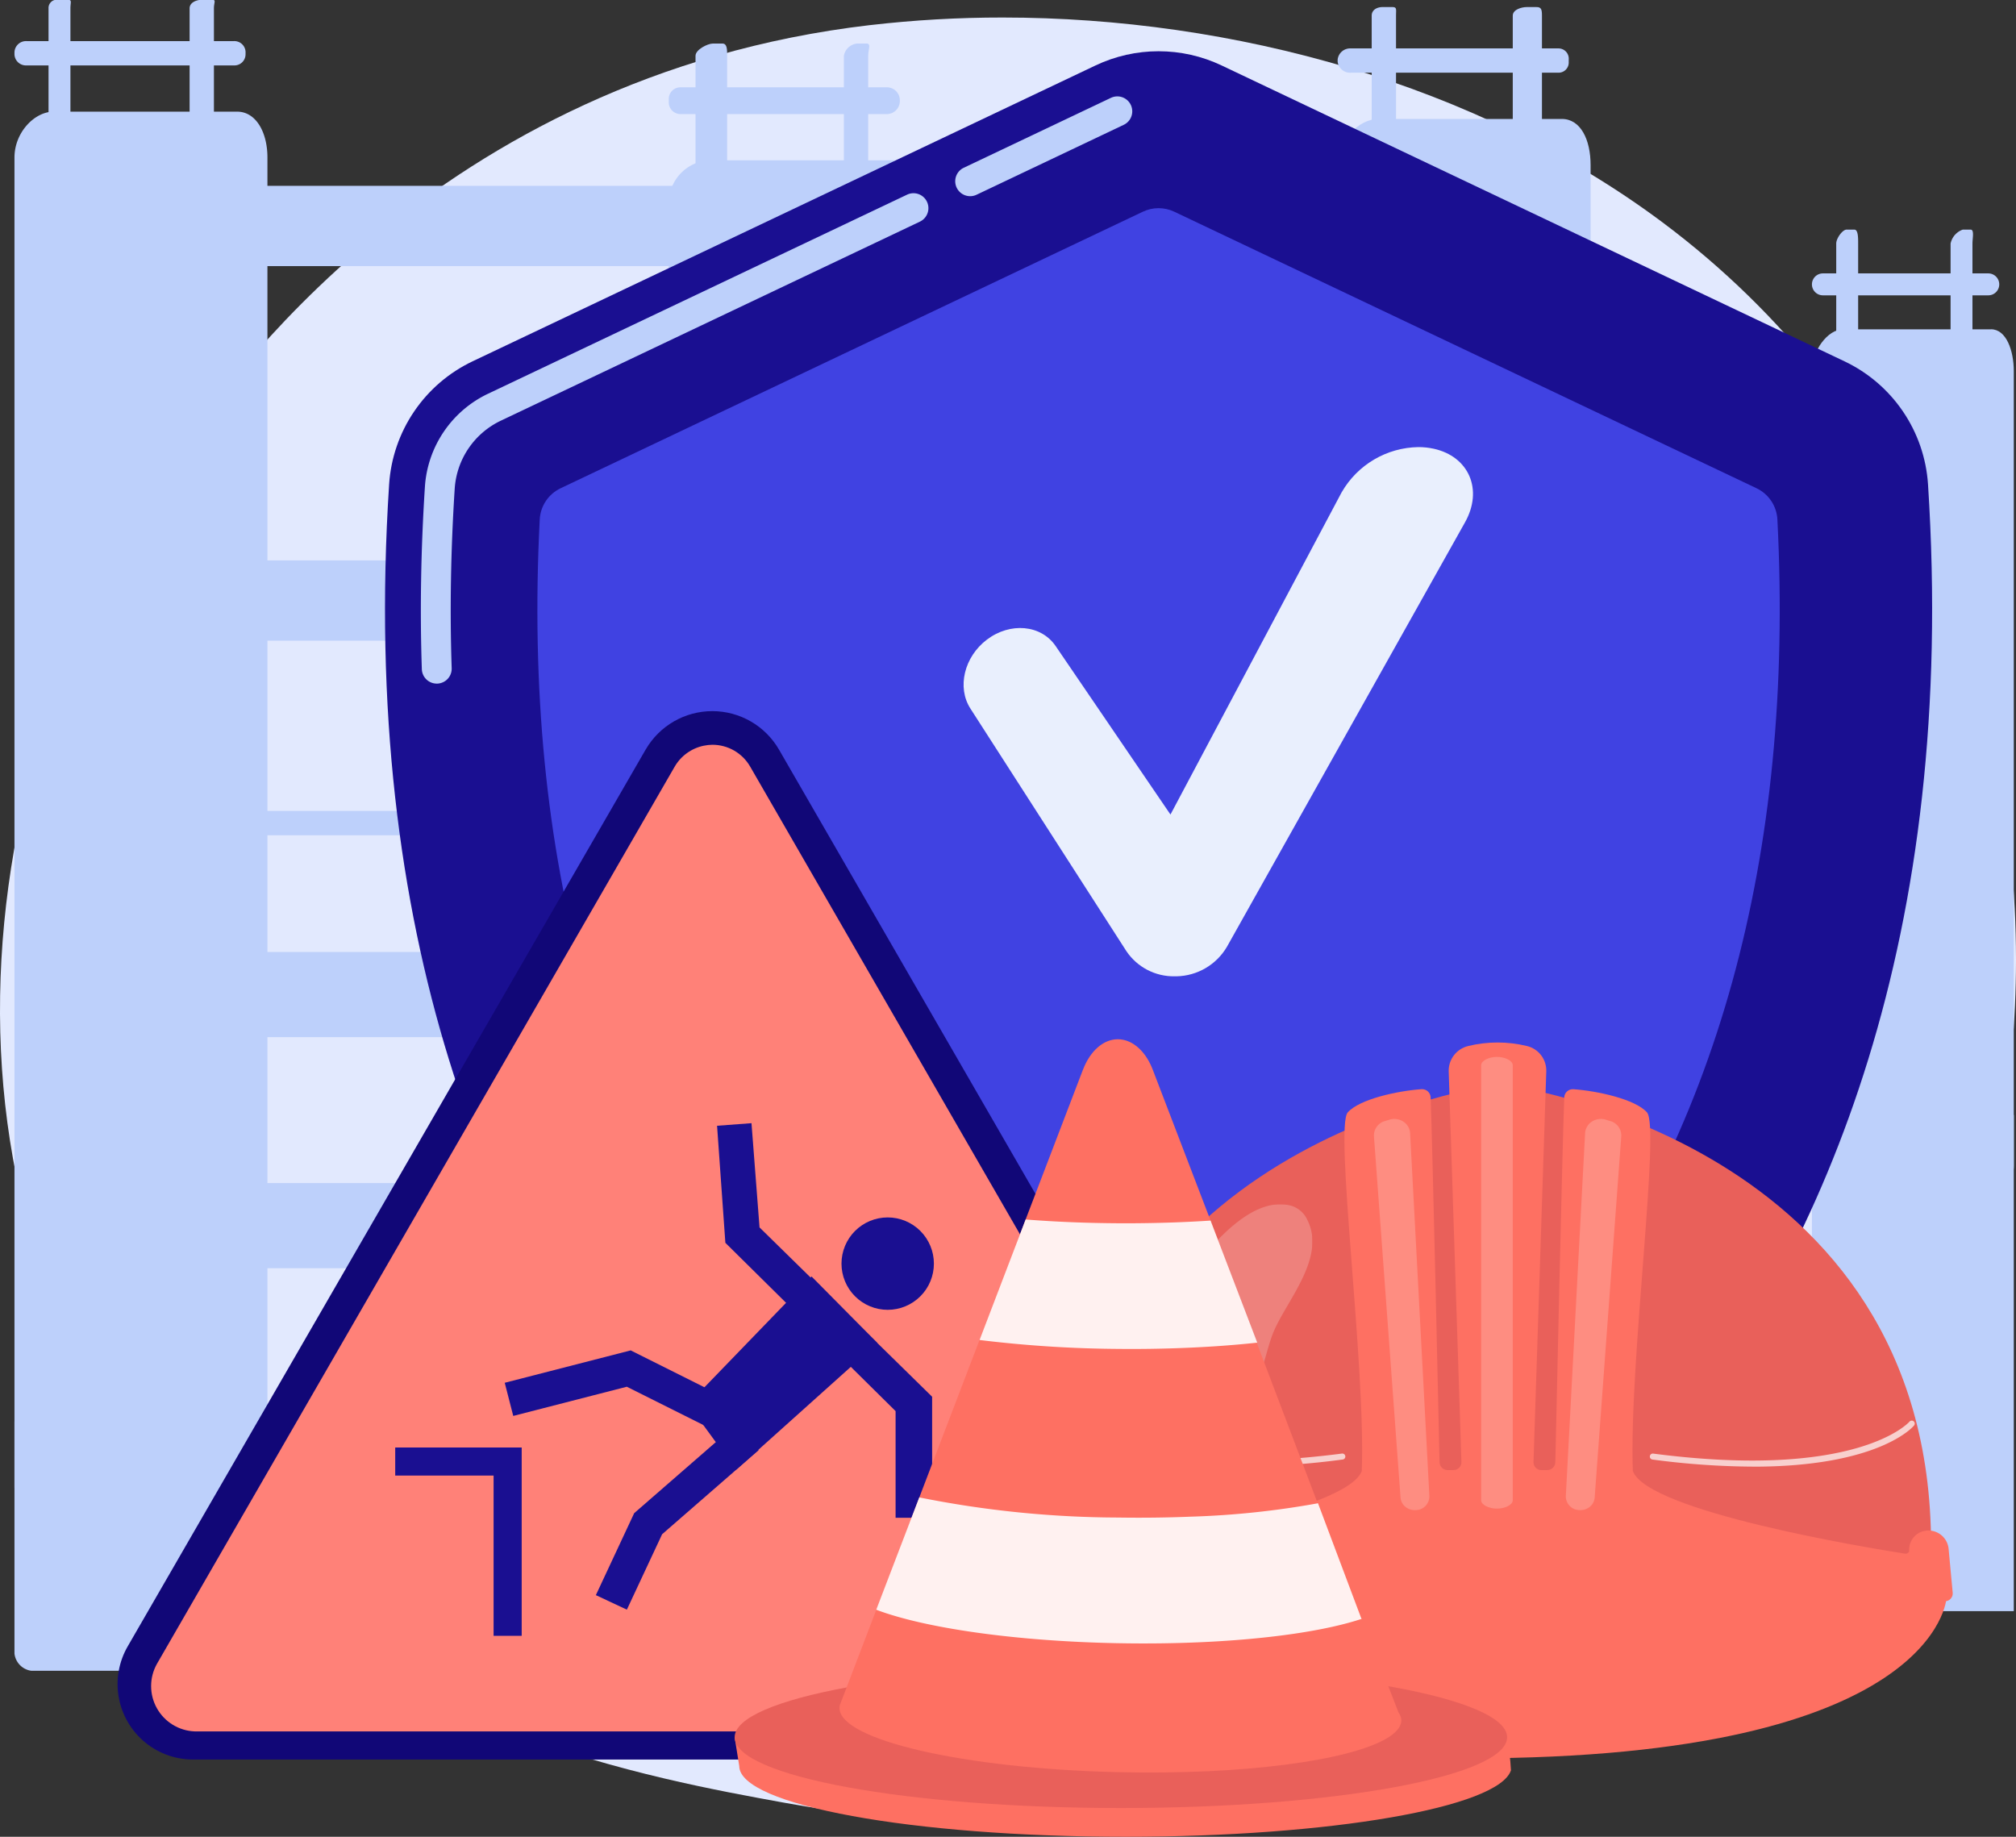 <svg xmlns="http://www.w3.org/2000/svg" xmlns:xlink="http://www.w3.org/1999/xlink" width="294.095" height="267.945" viewBox="0 0 294.095 267.945">
  <rect x="0" y="0" width="294.095" height="267.945" fill="#333333" stroke="none"/>
  <defs>
    <clipPath id="clip-path">
      <rect id="Rectángulo_297748" data-name="Rectángulo 297748" width="294.095" height="267.945" transform="translate(0 28)" fill="none"/>
    </clipPath>
    <clipPath id="clip-path-2">
      <path id="Trazado_265113" data-name="Trazado 265113" d="M126.941,2.926c-63.47,7.4-94.7,53.568-100.609,61.885-32.319,45.472-38.808,114.357,2.859,158.08,27.541,28.9,65.633,35.8,85.34,39.376,13.345,2.419,76.139,12.323,129.206-21.654a104.479,104.479,0,0,0,16.268-12.222c21.586-20.278,34.068-53.859,34.09-89.024v-.184c-.023-39.334-15.638-80.618-51.543-107.46-27.107-20.265-62.839-29.9-96.275-29.9a167.214,167.214,0,0,0-19.336,1.106" transform="translate(0 -1.82)" fill="none"/>
    </clipPath>
    <linearGradient id="linear-gradient" x1="0.172" y1="0.835" x2="0.172" y2="0.835" gradientUnits="objectBoundingBox">
      <stop offset="0" stop-color="#dae3fe"/>
      <stop offset="1" stop-color="#e9effd"/>
    </linearGradient>
    <clipPath id="clip-path-3">
      <rect id="Rectángulo_297717" data-name="Rectángulo 297717" width="294.095" height="295.945" fill="none"/>
    </clipPath>
    <clipPath id="clip-path-4">
      <path id="Trazado_265139" data-name="Trazado 265139" d="M633.72,336.9l-90.859,43.152A21.411,21.411,0,0,0,530.668,398C522.146,529.734,606.614,577.734,634.3,589.859a21.46,21.46,0,0,0,17.222,0C679.216,577.734,763.684,529.734,755.161,398a21.41,21.41,0,0,0-12.193-17.941L652.11,336.9a21.435,21.435,0,0,0-18.39,0" transform="translate(-530.067 -334.831)" fill="none"/>
    </clipPath>
    <linearGradient id="linear-gradient-2" x1="-0.027" y1="0.9" x2="-0.026" y2="0.9" gradientUnits="objectBoundingBox">
      <stop offset="0" stop-color="#09005d"/>
      <stop offset="1" stop-color="#1a0f91"/>
    </linearGradient>
    <clipPath id="clip-path-6">
      <path id="Trazado_265142" data-name="Trazado 265142" d="M828.2,551.376l-84.937,40.34a5.35,5.35,0,0,0-3.046,4.561c-2.512,49.142,8.839,90.145,33.761,121.924a150.679,150.679,0,0,0,54.253,43.271,5.356,5.356,0,0,0,4.521,0A150.676,150.676,0,0,0,887.007,718.2c24.922-31.779,36.273-72.782,33.761-121.924a5.35,5.35,0,0,0-3.046-4.561l-84.937-40.34a5.34,5.34,0,0,0-4.584,0" transform="translate(-739.877 -550.859)" fill="none"/>
    </clipPath>
    <linearGradient id="linear-gradient-3" x1="-0.172" y1="0.997" x2="-0.171" y2="0.997" gradientUnits="objectBoundingBox">
      <stop offset="0" stop-color="#4f52ff"/>
      <stop offset="1" stop-color="#4042e2"/>
    </linearGradient>
    <clipPath id="clip-path-7">
      <path id="Trazado_265143" data-name="Trazado 265143" d="M1381.787,886.318,1356.8,933.353l-16.746-24.574c-2.133-3.13-6.646-3.51-10.036-.939-3.32,2.517-4.379,6.977-2.407,10.045l22.761,35.4a8.308,8.308,0,0,0,7.032,3.667q.148,0,.295,0a8.722,8.722,0,0,0,7.339-4.307l34.73-61.917c2.67-4.76.58-9.609-4.575-10.741a10.322,10.322,0,0,0-2.223-.236,13.135,13.135,0,0,0-11.183,6.573" transform="translate(-1326.619 -879.745)" fill="none"/>
    </clipPath>
    <linearGradient id="linear-gradient-4" x1="-1.818" y1="2.626" x2="-1.816" y2="2.626" xlink:href="#linear-gradient"/>
    <clipPath id="clip-path-8">
      <path id="Trazado_265144" data-name="Trazado 265144" d="M1532.929,1756.408v0c-1.774.3-63.176,8.642-63.176,67.336,3.645,3.576,1.167,5.327,1.167,5.327h123.257s-2.1-1.75,1.547-5.327c0-58.694-61.022-67.041-62.8-67.336v0m0,0c.019,0,0,0,0,0Zm0,0v0s-.018,0,0,0m0,0h0" transform="translate(-1469.753 -1756.403)" fill="none"/>
    </clipPath>
    <linearGradient id="linear-gradient-5" x1="-1.133" y1="1.009" x2="-1.132" y2="1.009" gradientUnits="objectBoundingBox">
      <stop offset="0" stop-color="#e1473d"/>
      <stop offset="1" stop-color="#e9605a"/>
    </linearGradient>
    <clipPath id="clip-path-9">
      <path id="Trazado_265145" data-name="Trazado 265145" d="M1443.825,2418.339s-1.75,23.395,61.438,23.395c68.369,0,69.528-23.395,69.528-23.395a598.288,598.288,0,0,0-76.022-5.441c-19.4,0-39.2,1.359-54.943,5.441" transform="translate(-1443.82 -2412.897)" fill="none"/>
    </clipPath>
    <linearGradient id="linear-gradient-6" x1="-5.313" y1="0.693" x2="-5.311" y2="0.693" gradientUnits="objectBoundingBox">
      <stop offset="0" stop-color="#ff928e"/>
      <stop offset="1" stop-color="#fe7062"/>
    </linearGradient>
    <clipPath id="clip-path-10">
      <path id="Trazado_265146" data-name="Trazado 265146" d="M1443.825,2368.815s-1.75,23.395,61.438,23.395c68.369,0,69.528-23.395,69.528-23.395a598.288,598.288,0,0,0-76.022-5.441c-19.4,0-39.2,1.36-54.943,5.441" transform="translate(-1443.82 -2363.374)" fill="none"/>
    </clipPath>
    <linearGradient id="linear-gradient-7" x1="-2.817" y1="0.73" x2="-2.816" y2="0.73" xlink:href="#linear-gradient-6"/>
    <clipPath id="clip-path-11">
      <path id="Trazado_265147" data-name="Trazado 265147" d="M1497.4,1700.034l-.03.008a3.7,3.7,0,0,0-2.831,3.721l1.855,56.965a1.126,1.126,0,0,1-.338.841,1.172,1.172,0,0,1-.864.332h-.789a1.174,1.174,0,0,1-1.2-1.142c-.159-7.226-1.01-45.539-1.3-53.228a1.239,1.239,0,0,0-.417-.882,1.254,1.254,0,0,0-.93-.314c-3.519.253-9,1.447-10.738,3.376-1.968,2.187,2.624,36.805,2.041,52.318-2.133,5.919-34.242,11.2-39.728,12.06a.586.586,0,0,1-.506-.157.648.648,0,0,1-.193-.522v-.024a2.712,2.712,0,0,0-2.718-2.671,2.843,2.843,0,0,0-2.832,2.566l-.6,6.517a1.126,1.126,0,0,0,1.195,1.235l65.205-4.2,65.179,4.2a1.136,1.136,0,0,0,1.2-1.239l-.607-6.513a2.955,2.955,0,0,0-2.947-2.566,2.779,2.779,0,0,0-2.793,2.671v.024c0,.2.035.392-.118.522a.592.592,0,0,1-.508.158c-5.485-.861-37.556-6.14-39.688-12.06-.583-15.512,4.027-50.13,2.06-52.317-1.737-1.929-7.21-3.121-10.728-3.374a1.253,1.253,0,0,0-1.341,1.208c-.288,7.689-1.138,45.985-1.3,53.211a1.172,1.172,0,0,1-1.2,1.142h-.789a1.14,1.14,0,0,1-1.193-1.19l1.863-56.957a3.683,3.683,0,0,0-2.815-3.715,18.174,18.174,0,0,0-8.562-.005" transform="translate(-1435.281 -1699.525)" fill="none"/>
    </clipPath>
    <linearGradient id="linear-gradient-8" x1="-1.613" y1="1.018" x2="-1.612" y2="1.018" xlink:href="#linear-gradient-6"/>
    <clipPath id="clip-path-13">
      <rect id="Rectángulo_297727" data-name="Rectángulo 297727" width="23.794" height="29.752" fill="none"/>
    </clipPath>
    <clipPath id="clip-path-15">
      <rect id="Rectángulo_297728" data-name="Rectángulo 297728" width="121.709" height="6.714" fill="none"/>
    </clipPath>
    <clipPath id="clip-path-16">
      <rect id="Rectángulo_297729" data-name="Rectángulo 297729" width="4.612" height="65.897" fill="none"/>
    </clipPath>
    <clipPath id="clip-path-17">
      <rect id="Rectángulo_297730" data-name="Rectángulo 297730" width="8.094" height="57.073" fill="none"/>
    </clipPath>
    <clipPath id="clip-path-19">
      <path id="Trazado_265154" data-name="Trazado 265154" d="M1539.8,2451.261a1.446,1.446,0,0,0-.664,2.639c6.022,4.051,22.121,12.088,54.844,11.87,32.653-.219,47.743-8,53.286-11.929a1.445,1.445,0,0,0-.674-2.615,483.088,483.088,0,0,0-52.381-2.64c-15.9,0-34.4.678-54.41,2.675" transform="translate(-1538.501 -2448.586)" fill="none"/>
    </clipPath>
    <linearGradient id="linear-gradient-9" x1="-9.631" y1="0.752" x2="-9.626" y2="0.752" xlink:href="#linear-gradient-6"/>
    <clipPath id="clip-path-20">
      <path id="Trazado_265155" data-name="Trazado 265155" d="M239.048,1248.907l-75.53,130.777a11,11,0,0,0,9.724,16.567H324.3a11.092,11.092,0,0,0,9.723-5.433,10.924,10.924,0,0,0,0-11.048L258.5,1248.941a11.234,11.234,0,0,0-19.448-.035" transform="translate(-162.019 -1243.316)" fill="none"/>
    </clipPath>
    <linearGradient id="linear-gradient-10" x1="-0.04" y1="0.922" x2="-0.04" y2="0.922" xlink:href="#linear-gradient-2"/>
    <clipPath id="clip-path-21">
      <path id="Trazado_265156" data-name="Trazado 265156" d="M288.6,1289.741a6.4,6.4,0,0,0-4.289,3.087L208.788,1423.7a6.615,6.615,0,0,0,5.5,9.839H365.353a6.613,6.613,0,0,0,5.507-9.836l-75.53-130.918a6.35,6.35,0,0,0-5.507-3.174,6.219,6.219,0,0,0-1.218.131" transform="translate(-207.934 -1289.61)" fill="none"/>
    </clipPath>
    <linearGradient id="linear-gradient-11" x1="-0.01" y1="0.957" x2="-0.01" y2="0.957" xlink:href="#linear-gradient-6"/>
    <clipPath id="clip-path-22">
      <path id="Trazado_265157" data-name="Trazado 265157" d="M1158.539,1947.085a6.74,6.74,0,1,0,6.739-6.739,6.739,6.739,0,0,0-6.739,6.739" transform="translate(-1158.539 -1940.346)" fill="none"/>
    </clipPath>
    <linearGradient id="linear-gradient-12" x1="-7.366" y1="5.579" x2="-7.359" y2="5.579" xlink:href="#linear-gradient-2"/>
    <clipPath id="clip-path-23">
      <path id="Trazado_265158" data-name="Trazado 265158" d="M947.319,2040.252l7,9.571,20.619-18.5-9.609-9.706Z" transform="translate(-947.319 -2021.615)" fill="none"/>
    </clipPath>
    <linearGradient id="linear-gradient-13" x1="-2.829" y1="2.496" x2="-2.825" y2="2.496" xlink:href="#linear-gradient-2"/>
    <clipPath id="clip-path-24">
      <path id="Trazado_265159" data-name="Trazado 265159" d="M987.2,1810.95l1.211,17.076,24.832,24.55v15.56h5.331V1850.48l-25.179-24.7-1.173-15.206Z" transform="translate(-987.196 -1810.571)" fill="none"/>
    </clipPath>
    <linearGradient id="linear-gradient-14" x1="-1.39" y1="2.174" x2="-1.388" y2="2.174" xlink:href="#linear-gradient-2"/>
    <clipPath id="clip-path-25">
      <path id="Trazado_265160" data-name="Trazado 265160" d="M694.9,2128.144l1.243,4.835,16.568-4.26,11.479,5.739,2.232-4.466-13.148-6.573Z" transform="translate(-694.9 -2123.419)" fill="none"/>
    </clipPath>
    <linearGradient id="linear-gradient-15" x1="-4.282" y1="2.465" x2="-4.276" y2="2.465" xlink:href="#linear-gradient-2"/>
    <clipPath id="clip-path-26">
      <path id="Trazado_265161" data-name="Trazado 265161" d="M825.958,2238.23l-5.59,11.959,4.523,2.114,5.143-11,14.078-12.257-3.278-3.765Z" transform="translate(-820.368 -2225.278)" fill="none"/>
    </clipPath>
    <linearGradient id="linear-gradient-16" x1="-2.571" y1="2.063" x2="-2.567" y2="2.063" xlink:href="#linear-gradient-2"/>
    <clipPath id="clip-path-27">
      <path id="Trazado_265162" data-name="Trazado 265162" d="M544.109,2257.091v4.1h14.352v23.373h4.1v-27.474Z" transform="translate(-544.109 -2257.091)" fill="none"/>
    </clipPath>
    <linearGradient id="linear-gradient-17" x1="-1.639" y1="2.234" x2="-1.636" y2="2.234" xlink:href="#linear-gradient-2"/>
    <clipPath id="clip-path-28">
      <path id="Trazado_265163" data-name="Trazado 265163" d="M1017.04,2604.3l-5.607.037.671,4.193c0,5.7,25.226,10.321,56.343,10.321,29.97,0,54.47-4.286,56.236-9.7a41.183,41.183,0,0,0-.639-5.276l-6.012-.255c-9.528-3.226-28.16-5.417-49.585-5.417-22.888,0-42.588,2.5-51.407,6.092" transform="translate(-1011.432 -2598.206)" fill="none"/>
    </clipPath>
    <linearGradient id="linear-gradient-18" x1="-5.935" y1="0.59" x2="-5.93" y2="0.59" xlink:href="#linear-gradient-6"/>
    <clipPath id="clip-path-29">
      <path id="Trazado_265164" data-name="Trazado 265164" d="M1011.433,2568.953c0,5.7,25.226,10.322,56.343,10.322s56.343-4.621,56.343-10.322-25.226-10.321-56.343-10.321-56.343,4.621-56.343,10.321" transform="translate(-1011.433 -2558.632)" fill="none"/>
    </clipPath>
    <linearGradient id="linear-gradient-19" x1="-0.948" y1="1.16" x2="-0.947" y2="1.16" xlink:href="#linear-gradient-5"/>
    <clipPath id="clip-path-30">
      <path id="Trazado_265165" data-name="Trazado 265165" d="M1191.326,1699.449l-8.363,21.857-6.724,17.578-8.784,22.964-6.272,16.385-5.194,13.579a1.264,1.264,0,0,0-.084.216l-.093.223h.031a1.241,1.241,0,0,0-.031.333c0,4.638,18.1,8.827,40.619,9.347,4.582.105,9,.052,13.128-.137,16.364-.76,28.219-3.688,28.219-7.456a2.2,2.2,0,0,0-.42-1.112l-5.314-13.678-.1-.01v-.005l-6.381-16.83v0l-8.887-23.424-6.735-17.811-8.434-22.011c-.908-2.372-2.487-3.965-4.256-4.351a3.747,3.747,0,0,0-.839-.092c-2.1,0-4.035,1.7-5.082,4.438" transform="translate(-1155.811 -1695.011)" fill="none"/>
    </clipPath>
    <linearGradient id="linear-gradient-20" x1="-0.867" y1="1.133" x2="-0.866" y2="1.133" xlink:href="#linear-gradient-6"/>
    <clipPath id="clip-path-32">
      <rect id="Rectángulo_297745" data-name="Rectángulo 297745" width="70.872" height="21.306" fill="none"/>
    </clipPath>
    <clipPath id="clip-path-33">
      <rect id="Rectángulo_297746" data-name="Rectángulo 297746" width="40.51" height="18.89" fill="none"/>
    </clipPath>
  </defs>
  <g id="Grupo_879979" data-name="Grupo 879979" transform="translate(0 -28)">
    <g id="Grupo_879978" data-name="Grupo 879978" clip-path="url(#clip-path)">
      <g id="Grupo_879901" data-name="Grupo 879901" transform="translate(0 30.553)">
        <g id="Grupo_879900" data-name="Grupo 879900" clip-path="url(#clip-path-2)">
          <path id="Trazado_266758" data-name="Trazado 266758" d="M0,0,412.109,21.667l21.649,402.306L21.649,402.306Z" transform="matrix(0.779, -0.627, 0.627, 0.779, -161.065, 107.288)" fill="url(#linear-gradient)"/>
        </g>
      </g>
      <g id="Grupo_879909" data-name="Grupo 879909" transform="translate(0 0)">
        <g id="Grupo_879908" data-name="Grupo 879908" clip-path="url(#clip-path-3)">
          <path id="Trazado_265114" data-name="Trazado 265114" d="M1891.509,7.756h-1.424c-.7,0-1.58.336-1.58,1.261V26.628a1.793,1.793,0,0,0,1.58,1.708h1.424c.7,0,.544-.783.544-1.708V9.017c0-.924.151-1.261-.544-1.261" transform="translate(-1688.401 21.274)" fill="#bdd0fb"/>
          <path id="Trazado_265115" data-name="Trazado 265115" d="M2086.187,7.756h-1.424c-.7,0-2.034.336-2.034,1.261V26.628c0,.924,1.338,1.708,2.034,1.708h1.424c.7,0,.8-.783.8-1.708V9.017c0-.924-.1-1.261-.8-1.261" transform="translate(-1862.046 21.274)" fill="#bdd0fb"/>
          <path id="Trazado_265116" data-name="Trazado 265116" d="M1875.33,66.628a1.486,1.486,0,0,1-1.534,1.6h-30.259a1.823,1.823,0,0,1-1.915-1.6v-.32a1.838,1.838,0,0,1,1.915-1.624H1873.8a1.5,1.5,0,0,1,1.534,1.624Z" transform="translate(-1646.486 -29.622)" fill="#bdd0fb"/>
          <path id="Trazado_265117" data-name="Trazado 265117" d="M1874.326,161.8h-26.786c-2.768,0-5.917,3.056-5.917,6.723V390.656h35.962c.968,0,.939-1.062.939-2.345V168.519c0-3.667-1.431-6.723-4.2-6.723" transform="translate(-1646.487 -116.444)" fill="#bdd0fb"/>
          <rect id="Rectángulo_297704" data-name="Rectángulo 297704" width="192.669" height="11.709" transform="translate(19.498 55.11)" fill="#bdd0fb"/>
          <rect id="Rectángulo_297705" data-name="Rectángulo 297705" width="192.669" height="12.419" transform="translate(19.498 166.878)" fill="#bdd0fb"/>
          <rect id="Rectángulo_297706" data-name="Rectángulo 297706" width="195.862" height="12.419" transform="translate(19.498 200.586)" fill="#bdd0fb"/>
          <path id="Trazado_265118" data-name="Trazado 265118" d="M249.86,2233.66H22.774a2.838,2.838,0,0,1-2.839-2.838v-9.581H249.86Z" transform="translate(-17.823 -1985.882)" fill="#bdd0fb"/>
          <rect id="Rectángulo_297707" data-name="Rectángulo 297707" width="192.669" height="11.709" transform="translate(19.498 109.752)" fill="#bdd0fb"/>
          <rect id="Rectángulo_297708" data-name="Rectángulo 297708" width="187.701" height="3.548" transform="translate(21.982 146.299)" fill="#bdd0fb"/>
          <path id="Trazado_265119" data-name="Trazado 265119" d="M52.412,161.8H25.627c-2.768,0-5.692,3.036-5.692,6.678V386.737a2.855,2.855,0,0,0,2.433,2.5H56.836V168.474c0-3.642-1.656-6.678-4.424-6.678" transform="translate(-17.823 -117.509)" fill="#bdd0fb"/>
          <path id="Trazado_265120" data-name="Trazado 265120" d="M69.595,7.756H68.171a1.206,1.206,0,0,0-1.355,1.261V26.628a1.614,1.614,0,0,0,1.355,1.708h1.424c.7,0,.415-.783.415-1.708V9.017c0-.924.281-1.261-.415-1.261" transform="translate(-59.736 20.209)" fill="#bdd0fb"/>
          <path id="Trazado_265121" data-name="Trazado 265121" d="M264.274,7.756H262.85c-.7,0-1.809.336-1.809,1.261V26.628a2.007,2.007,0,0,0,1.809,1.708h1.424c.7,0,.315-.783.315-1.708V9.017c0-.924.38-1.261-.315-1.261" transform="translate(-233.381 20.209)" fill="#bdd0fb"/>
          <path id="Trazado_265122" data-name="Trazado 265122" d="M53.642,66.628a1.619,1.619,0,0,1-1.7,1.6H21.687a1.669,1.669,0,0,1-1.753-1.6v-.32a1.685,1.685,0,0,1,1.753-1.624H51.946a1.635,1.635,0,0,1,1.7,1.624Z" transform="translate(-17.822 -30.687)" fill="#bdd0fb"/>
          <path id="Trazado_265123" data-name="Trazado 265123" d="M953.292,322.533H926.507a6.263,6.263,0,0,0-5.774,6.172V534.159a2.837,2.837,0,0,0,2.515,2.332h34.741V328.7c0-3.428-1.929-6.172-4.7-6.172" transform="translate(-823.174 -271.149)" fill="#bdd0fb"/>
          <path id="Trazado_265124" data-name="Trazado 265124" d="M961.493,161.8h-1.425c-.7,0-2.5.864-2.5,1.788V181.2c0,.924,1.805,1.535,2.5,1.535h1.425c.7,0,.688-.61.688-1.535V163.584c0-.924.008-1.788-.687-1.788" transform="translate(-856.106 -127.444)" fill="#bdd0fb"/>
          <path id="Trazado_265125" data-name="Trazado 265125" d="M1165.154,161.8h-1.424a2.176,2.176,0,0,0-1.89,1.788V181.2c0,.924,1.194,1.535,1.89,1.535h1.424c.7,0,.233-.61.233-1.535V163.584c0-.924.462-1.788-.233-1.788" transform="translate(-1038.733 -127.444)" fill="#bdd0fb"/>
          <path id="Trazado_265126" data-name="Trazado 265126" d="M954.44,224.175a1.908,1.908,0,0,1-1.833,1.8H922.348a1.72,1.72,0,0,1-1.616-1.8v-.32a1.7,1.7,0,0,1,1.616-1.782h30.259a1.892,1.892,0,0,1,1.833,1.782Z" transform="translate(-823.172 -181.334)" fill="#bdd0fb"/>
          <rect id="Rectángulo_297709" data-name="Rectángulo 297709" width="81.254" height="10.29" transform="translate(201.523 87.398)" fill="#bdd0fb"/>
          <path id="Trazado_265127" data-name="Trazado 265127" d="M1901.9,1799.306v10.645h89.513c1.806,0,2.741-1.462,2.741-3.268v-7.377Z" transform="translate(-1700.376 -1608.655)" fill="#bdd0fb"/>
          <path id="Trazado_265128" data-name="Trazado 265128" d="M1875.11,2090.643v10.645h89.978c1.806,0,2.631-1.461,2.631-3.267v-7.378Z" transform="translate(-1676.427 -1869.122)" fill="#bdd0fb"/>
          <rect id="Rectángulo_297710" data-name="Rectángulo 297710" width="81.254" height="9.935" transform="translate(201.523 141.686)" fill="#bdd0fb"/>
          <rect id="Rectángulo_297711" data-name="Rectángulo 297711" width="80.545" height="3.903" transform="translate(201.877 172.91)" fill="#bdd0fb"/>
          <rect id="Rectángulo_297712" data-name="Rectángulo 297712" width="80.545" height="3.548" transform="translate(201.877 117.558)" fill="#bdd0fb"/>
          <path id="Trazado_265129" data-name="Trazado 265129" d="M1791.064,580.382h-21.6c-2.231,0-4.865,3.464-4.865,6.733V783c0,1.143,1.458,2.111,2.237,2.111h28.278v-198c0-3.269-1.822-6.733-4.054-6.733" transform="translate(-1577.629 -518.886)" fill="#bdd0fb"/>
          <path id="Trazado_265130" data-name="Trazado 265130" d="M1804.057,453.132h-1.148c-.561,0-1.47.24-1.47,1.035v15.141c0,.795.909,1.211,1.47,1.211h1.148c.561,0,.22-.416.22-1.211V454.167c0-.795.34-1.035-.22-1.035" transform="translate(-1610.56 -405.119)" fill="#bdd0fb"/>
          <path id="Trazado_265131" data-name="Trazado 265131" d="M1964.721,453.132h-1.147c-.562,0-1.4.24-1.4,1.035v15.141a1.357,1.357,0,0,0,1.4,1.211h1.147c.562,0,.648-.416.648-1.211V454.167c0-.795-.087-1.035-.648-1.035" transform="translate(-1754.267 -405.119)" fill="#bdd0fb"/>
          <path id="Rectángulo_297713" data-name="Rectángulo 297713" d="M1.6,0H25.725a1.6,1.6,0,0,1,1.6,1.6v0a1.6,1.6,0,0,1-1.6,1.6H1.6A1.6,1.6,0,0,1,0,1.6v0A1.6,1.6,0,0,1,1.6,0Z" transform="translate(186.975 53.335)" fill="#bdd0fb"/>
          <path id="Trazado_265132" data-name="Trazado 265132" d="M2520.75,717.679h-21.6c-2.232,0-4.536,3.119-4.536,6.1V902.187c0,1.041,1.127,2.483,1.907,2.483h27.543v-180.9c0-2.977-1.087-6.1-3.318-6.1" transform="translate(-2230.292 -641.635)" fill="#bdd0fb"/>
          <path id="Trazado_265133" data-name="Trazado 265133" d="M2530.748,580.382H2529.6c-.562,0-1.5,1.242-1.5,2.037V597.56a1.884,1.884,0,0,0,1.5,1.628h1.148c.561,0,.55-.833.55-1.628V582.419c0-.795.011-2.037-.55-2.037" transform="translate(-2260.23 -518.886)" fill="#bdd0fb"/>
          <path id="Trazado_265134" data-name="Trazado 265134" d="M2688.418,580.382h-1.148a2.745,2.745,0,0,0-1.776,2.037V597.56c0,.794,1.216,1.628,1.776,1.628h1.148c.561,0,.268-.833.268-1.628V582.419c0-.795.293-2.037-.268-2.037" transform="translate(-2400.942 -518.886)" fill="#bdd0fb"/>
          <path id="Rectángulo_297714" data-name="Rectángulo 297714" d="M1.6,0H25.725a1.6,1.6,0,0,1,1.6,1.6v0a1.6,1.6,0,0,1-1.6,1.6H1.6A1.6,1.6,0,0,1,0,1.6v0A1.6,1.6,0,0,1,1.6,0Z" transform="translate(264.326 67.883)" fill="#bdd0fb"/>
        </g>
      </g>
      <g id="Grupo_879911" data-name="Grupo 879911" transform="translate(56.165 35.478)">
        <g id="Grupo_879910" data-name="Grupo 879910" clip-path="url(#clip-path-4)">
          <rect id="Rectángulo_297718" data-name="Rectángulo 297718" width="320.815" height="329.537" transform="translate(-97.871 36.646) rotate(-22.166)" fill="url(#linear-gradient-2)"/>
        </g>
      </g>
      <g id="Grupo_879913" data-name="Grupo 879913" transform="translate(0 0)">
        <g id="Grupo_879912" data-name="Grupo 879912" clip-path="url(#clip-path-3)">
          <path id="Trazado_265140" data-name="Trazado 265140" d="M1317.314,411.56a2.178,2.178,0,0,1-.936-4.146l21.468-10.2a2.178,2.178,0,0,1,1.869,3.935l-21.468,10.2a2.171,2.171,0,0,1-.933.211" transform="translate(-1175.784 -354.941)" fill="#bdd0fb"/>
          <path id="Trazado_265141" data-name="Trazado 265141" d="M581.751,601.826a2.178,2.178,0,0,1-2.176-2.1c-.289-8.6-.137-17.558.45-26.638a16.183,16.183,0,0,1,9.216-13.552L650.362,530.5a2.178,2.178,0,1,1,1.869,3.935L591.11,563.467a11.822,11.822,0,0,0-6.738,9.9c-.578,8.938-.727,17.756-.443,26.21a2.178,2.178,0,0,1-2.1,2.25h-.074" transform="translate(-518.037 -474.103)" fill="#bdd0fb"/>
        </g>
      </g>
      <g id="Grupo_879915" data-name="Grupo 879915" transform="translate(78.396 58.368)">
        <g id="Grupo_879914" data-name="Grupo 879914" clip-path="url(#clip-path-6)">
          <rect id="Rectángulo_297720" data-name="Rectángulo 297720" width="251.573" height="265.681" transform="translate(-75.994 30.076) rotate(-22.166)" fill="url(#linear-gradient-3)"/>
        </g>
      </g>
      <g id="Grupo_879917" data-name="Grupo 879917" transform="translate(140.567 93.216)">
        <g id="Grupo_879916" data-name="Grupo 879916" clip-path="url(#clip-path-7)">
          <rect id="Rectángulo_297721" data-name="Rectángulo 297721" width="76.8" height="77.205" transform="translate(-0.982 0)" fill="url(#linear-gradient-4)"/>
        </g>
      </g>
      <g id="Grupo_879919" data-name="Grupo 879919" transform="translate(155.733 186.106)">
        <g id="Grupo_879918" data-name="Grupo 879918" clip-path="url(#clip-path-8)">
          <rect id="Rectángulo_297722" data-name="Rectángulo 297722" width="133.935" height="144.314" transform="translate(-34.958 46.247) rotate(-52.914)" fill="url(#linear-gradient-5)"/>
        </g>
      </g>
      <g id="Grupo_879921" data-name="Grupo 879921" transform="translate(152.985 255.667)">
        <g id="Grupo_879920" data-name="Grupo 879920" clip-path="url(#clip-path-9)">
          <rect id="Rectángulo_297723" data-name="Rectángulo 297723" width="37.431" height="134.313" transform="translate(-3.621 28.713) rotate(-86.261)" fill="url(#linear-gradient-6)"/>
        </g>
      </g>
      <g id="Grupo_879923" data-name="Grupo 879923" transform="translate(152.985 250.42)">
        <g id="Grupo_879922" data-name="Grupo 879922" clip-path="url(#clip-path-10)">
          <rect id="Rectángulo_297724" data-name="Rectángulo 297724" width="65.593" height="135.418" transform="matrix(0.286, -0.958, 0.958, 0.286, -9.648, 26.477)" fill="url(#linear-gradient-7)"/>
        </g>
      </g>
      <g id="Grupo_879925" data-name="Grupo 879925" transform="translate(152.08 180.079)">
        <g id="Grupo_879924" data-name="Grupo 879924" clip-path="url(#clip-path-11)">
          <rect id="Rectángulo_297725" data-name="Rectángulo 297725" width="103.409" height="145.006" transform="matrix(0.174, -0.985, 0.985, 0.174, -14, 79.06)" fill="url(#linear-gradient-8)"/>
        </g>
      </g>
      <g id="Grupo_879945" data-name="Grupo 879945" transform="translate(0 0)">
        <g id="Grupo_879944" data-name="Grupo 879944" clip-path="url(#clip-path-3)">
          <g id="Grupo_879931" data-name="Grupo 879931" transform="translate(167.662 203.68)" opacity="0.7">
            <g id="Grupo_879930" data-name="Grupo 879930">
              <g id="Grupo_879929" data-name="Grupo 879929" clip-path="url(#clip-path-13)">
                <g id="Grupo_879928" data-name="Grupo 879928" opacity="0.3">
                  <g id="Grupo_879927" data-name="Grupo 879927">
                    <g id="Grupo_879926" data-name="Grupo 879926" clip-path="url(#clip-path-13)">
                      <path id="Trazado_265148" data-name="Trazado 265148" d="M1602.818,1922.425c-5.323-1.218-10.693,5-13.664,8.72-3.481,4.359-8.96,10.312-5.936,16.408,2.07,4.171,7.272,5.4,11.291,3.775,4.541-1.841,4.351-6.915,6.133-10.85,2.055-4.534,7.48-10.64,4.731-15.966a3.757,3.757,0,0,0-2.556-2.088" transform="translate(-1582.34 -1922.27)" fill="#fff"/>
                    </g>
                  </g>
                </g>
              </g>
            </g>
          </g>
          <g id="Grupo_879934" data-name="Grupo 879934" transform="translate(157.615 235.236)" opacity="0.7">
            <g id="Grupo_879933" data-name="Grupo 879933">
              <g id="Grupo_879932" data-name="Grupo 879932" clip-path="url(#clip-path-15)">
                <path id="Trazado_265149" data-name="Trazado 265149" d="M1511.09,2226.792c-18.173,0-23.222-5.7-23.472-6a.437.437,0,0,1,.668-.564c.083.1,7.685,8.511,37.362,4.66a.437.437,0,1,1,.113.866,114.342,114.342,0,0,1-14.672,1.034" transform="translate(-1487.516 -2220.077)" fill="#fff"/>
                <path id="Trazado_265150" data-name="Trazado 265150" d="M2286.68,2226.794a114.32,114.32,0,0,1-14.671-1.033.437.437,0,1,1,.112-.866c29.8,3.867,37.289-4.573,37.361-4.658a.437.437,0,1,1,.669.563c-.249.3-5.3,6-23.472,6" transform="translate(-2188.545 -2220.08)" fill="#fff"/>
              </g>
            </g>
          </g>
          <g id="Grupo_879937" data-name="Grupo 879937" transform="translate(216.071 182.179)" opacity="0.2">
            <g id="Grupo_879936" data-name="Grupo 879936">
              <g id="Grupo_879935" data-name="Grupo 879935" clip-path="url(#clip-path-16)">
                <path id="Trazado_265151" data-name="Trazado 265151" d="M2043.809,1784.025c0,.674-1.139,1.221-2.307,1.221s-2.306-.546-2.306-1.221V1720.57c0-.674,1.139-1.221,2.306-1.221s2.307.547,2.307,1.221Z" transform="translate(-2039.197 -1719.349)" fill="#fff"/>
              </g>
            </g>
          </g>
          <g id="Grupo_879940" data-name="Grupo 879940" transform="translate(228.416 191.23)" opacity="0.2">
            <g id="Grupo_879939" data-name="Grupo 879939">
              <g id="Grupo_879938" data-name="Grupo 879938" clip-path="url(#clip-path-17)">
                <path id="Trazado_265152" data-name="Trazado 265152" d="M2162.222,1805.088l-.66-.208a2.426,2.426,0,0,0-2.035.269,2.156,2.156,0,0,0-1,1.692l-2.811,52.928a2.007,2.007,0,0,0,1.848,2.054l.042,0a2.173,2.173,0,0,0,1.571-.443,1.933,1.933,0,0,0,.747-1.377l3.879-52.7a2.188,2.188,0,0,0-1.576-2.221" transform="translate(-2155.708 -1804.768)" fill="#fff"/>
              </g>
            </g>
          </g>
          <g id="Grupo_879943" data-name="Grupo 879943" transform="translate(200.43 191.23)" opacity="0.2">
            <g id="Grupo_879942" data-name="Grupo 879942">
              <g id="Grupo_879941" data-name="Grupo 879941" clip-path="url(#clip-path-17)">
                <path id="Trazado_265153" data-name="Trazado 265153" d="M1893.169,1805.088l.66-.208a2.427,2.427,0,0,1,2.036.269,2.156,2.156,0,0,1,1,1.692l2.811,52.928a2.006,2.006,0,0,1-1.847,2.054l-.043,0a2.171,2.171,0,0,1-1.57-.443,1.932,1.932,0,0,1-.747-1.377l-3.879-52.7a2.188,2.188,0,0,1,1.576-2.221" transform="translate(-1891.588 -1804.768)" fill="#fff"/>
              </g>
            </g>
          </g>
        </g>
      </g>
      <g id="Grupo_879947" data-name="Grupo 879947" transform="translate(163.017 259.449)">
        <g id="Grupo_879946" data-name="Grupo 879946" clip-path="url(#clip-path-19)">
          <rect id="Rectángulo_297733" data-name="Rectángulo 297733" width="21.489" height="110.161" transform="translate(-0.755 17.377) rotate(-87.856)" fill="url(#linear-gradient-9)"/>
        </g>
      </g>
      <g id="Grupo_879949" data-name="Grupo 879949" transform="translate(17.167 131.74)">
        <g id="Grupo_879948" data-name="Grupo 879948" clip-path="url(#clip-path-20)">
          <rect id="Rectángulo_297734" data-name="Rectángulo 297734" width="192.289" height="207.665" transform="matrix(0.254, -0.967, 0.967, 0.254, -38.117, 143.043)" fill="url(#linear-gradient-10)"/>
        </g>
      </g>
      <g id="Grupo_879951" data-name="Grupo 879951" transform="translate(22.032 136.645)">
        <g id="Grupo_879950" data-name="Grupo 879950" clip-path="url(#clip-path-21)">
          <rect id="Rectángulo_297735" data-name="Rectángulo 297735" width="203.572" height="191.34" transform="matrix(0.94, -0.341, 0.341, 0.94, -46.418, 16.732)" fill="url(#linear-gradient-11)"/>
        </g>
      </g>
      <g id="Grupo_879953" data-name="Grupo 879953" transform="translate(122.757 205.596)">
        <g id="Grupo_879952" data-name="Grupo 879952" clip-path="url(#clip-path-22)">
          <rect id="Rectángulo_297736" data-name="Rectángulo 297736" width="16.463" height="16.463" transform="translate(-3.315 12.606) rotate(-75.266)" fill="url(#linear-gradient-12)"/>
        </g>
      </g>
      <g id="Grupo_879955" data-name="Grupo 879955" transform="translate(100.377 214.207)">
        <g id="Grupo_879954" data-name="Grupo 879954" clip-path="url(#clip-path-23)">
          <rect id="Rectángulo_297737" data-name="Rectángulo 297737" width="34.306" height="33.888" transform="matrix(0.254, -0.967, 0.967, 0.254, -6.938, 26.384)" fill="url(#linear-gradient-13)"/>
        </g>
      </g>
      <g id="Grupo_879957" data-name="Grupo 879957" transform="translate(104.602 191.845)">
        <g id="Grupo_879956" data-name="Grupo 879956" clip-path="url(#clip-path-24)">
          <rect id="Rectángulo_297738" data-name="Rectángulo 297738" width="63.651" height="44.982" transform="translate(-14.159 53.841) rotate(-75.266)" fill="url(#linear-gradient-14)"/>
        </g>
      </g>
      <g id="Grupo_879959" data-name="Grupo 879959" transform="translate(73.631 224.994)">
        <g id="Grupo_879958" data-name="Grupo 879958" clip-path="url(#clip-path-25)">
          <rect id="Rectángulo_297739" data-name="Rectángulo 297739" width="18.693" height="33.294" transform="matrix(0.254, -0.967, 0.967, 0.254, -2.715, 10.325)" fill="url(#linear-gradient-15)"/>
        </g>
      </g>
      <g id="Grupo_879961" data-name="Grupo 879961" transform="translate(86.925 235.787)">
        <g id="Grupo_879960" data-name="Grupo 879960" clip-path="url(#clip-path-26)">
          <rect id="Rectángulo_297740" data-name="Rectángulo 297740" width="32.175" height="29.836" transform="matrix(0.254, -0.967, 0.967, 0.254, -6.647, 25.277)" fill="url(#linear-gradient-16)"/>
        </g>
      </g>
      <g id="Grupo_879963" data-name="Grupo 879963" transform="translate(57.653 239.158)">
        <g id="Grupo_879962" data-name="Grupo 879962" clip-path="url(#clip-path-27)">
          <rect id="Rectángulo_297741" data-name="Rectángulo 297741" width="31.264" height="24.834" transform="translate(-6.758 25.697) rotate(-75.266)" fill="url(#linear-gradient-17)"/>
        </g>
      </g>
      <g id="Grupo_879965" data-name="Grupo 879965" transform="translate(107.17 275.302)">
        <g id="Grupo_879964" data-name="Grupo 879964" clip-path="url(#clip-path-28)">
          <rect id="Rectángulo_297742" data-name="Rectángulo 297742" width="25.46" height="114.079" transform="translate(-0.88 20.606) rotate(-87.554)" fill="url(#linear-gradient-18)"/>
        </g>
      </g>
      <g id="Grupo_879967" data-name="Grupo 879967" transform="translate(107.17 271.109)">
        <g id="Grupo_879966" data-name="Grupo 879966" clip-path="url(#clip-path-29)">
          <rect id="Rectángulo_297743" data-name="Rectángulo 297743" width="112.924" height="21.983" transform="matrix(1, -0.012, 0.012, 1, -0.246, 0.003)" fill="url(#linear-gradient-19)"/>
        </g>
      </g>
      <g id="Grupo_879969" data-name="Grupo 879969" transform="translate(122.468 179.601)">
        <g id="Grupo_879968" data-name="Grupo 879968" clip-path="url(#clip-path-30)">
          <rect id="Rectángulo_297744" data-name="Rectángulo 297744" width="119.563" height="99.201" transform="translate(-18.187 103.842) rotate(-80.066)" fill="url(#linear-gradient-20)"/>
        </g>
      </g>
      <g id="Grupo_879977" data-name="Grupo 879977" transform="translate(0 0)">
        <g id="Grupo_879976" data-name="Grupo 879976" clip-path="url(#clip-path-3)">
          <g id="Grupo_879972" data-name="Grupo 879972" transform="translate(127.827 246.439)" opacity="0.9">
            <g id="Grupo_879971" data-name="Grupo 879971">
              <g id="Grupo_879970" data-name="Grupo 879970" clip-path="url(#clip-path-32)">
                <path id="Trazado_265166" data-name="Trazado 265166" d="M1277.266,2343.513c-5.127,1.714-13.325,2.948-23.139,3.407-3.955.186-8.139.246-12.5.163-15.132-.288-28.252-2.234-35.235-4.883l6.279-16.386a149.118,149.118,0,0,0,28.968,2.938c3.68.056,7.267.009,10.682-.129a124.625,124.625,0,0,0,18.516-1.954l6.327,16.829v.006Z" transform="translate(-1206.393 -2325.814)" fill="#fff"/>
              </g>
            </g>
          </g>
          <g id="Grupo_879975" data-name="Grupo 879975" transform="translate(142.897 205.896)" opacity="0.9">
            <g id="Grupo_879974" data-name="Grupo 879974">
              <g id="Grupo_879973" data-name="Grupo 879973" clip-path="url(#clip-path-33)">
                <path id="Trazado_265167" data-name="Trazado 265167" d="M1389.124,1961.148c-3.914.423-8.217.711-12.781.841-2.446.072-4.965.1-7.539.071a175.283,175.283,0,0,1-20.19-1.3l6.724-17.579c4.208.332,8.739.522,13.467.55q2.5.015,4.931-.034c2.963-.055,5.835-.174,8.577-.356Z" transform="translate(-1348.613 -1943.18)" fill="#fff"/>
              </g>
            </g>
          </g>
        </g>
      </g>
    </g>
  </g>
</svg>
